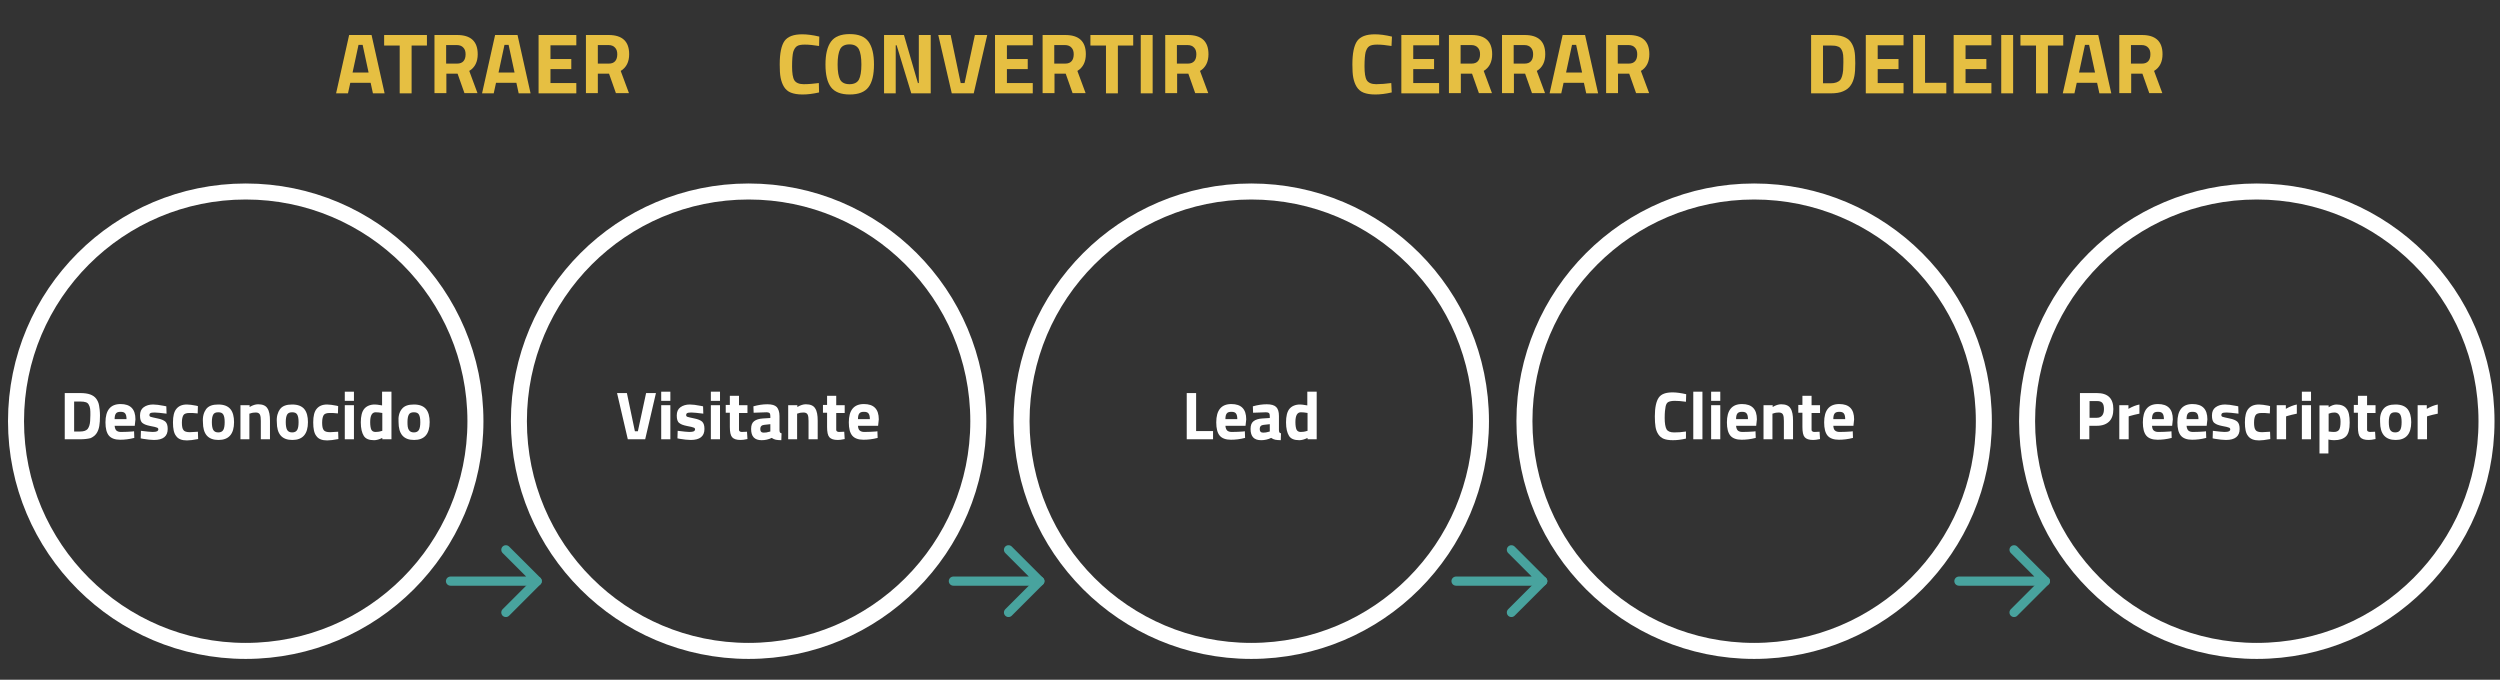 <?xml version="1.0" encoding="utf-8"?>
<!-- Generator: Adobe Illustrator 23.1.0, SVG Export Plug-In . SVG Version: 6.00 Build 0)  -->
<svg version="1.1" id="Capa_1" xmlns="http://www.w3.org/2000/svg" xmlns:xlink="http://www.w3.org/1999/xlink" x="0px" y="0px"
	 viewBox="0 0 1092.7 297.1" style="enable-background:new 0 0 1092.7 297.1;" xml:space="preserve">
<rect x="0" y="0" width="1092.7" height="297.1" fill="#333333" stroke="none"/>
<style type="text/css">
	.st0{fill:none;stroke:#FFFFFF;stroke-width:7;stroke-miterlimit:10;}
	.st1{fill:#FFFFFF;}
	.st2{fill:#E6BF42;}
	.st3{fill:none;stroke:#48A39E;stroke-width:4;stroke-linecap:round;stroke-linejoin:round;stroke-miterlimit:10;}
</style>
<circle class="st0" cx="107.4" cy="184.1" r="100.4"/>
<g>
	<path class="st1" d="M35.1,192h-6.8v-20.2h6.8c1.7,0,3.2,0.2,4.3,0.6s2,1,2.6,1.8c0.6,0.8,1.1,1.8,1.3,3c0.2,1.1,0.4,2.6,0.4,4.5
		s-0.1,3.3-0.3,4.5c-0.2,1.2-0.6,2.3-1.2,3.2c-0.6,0.9-1.5,1.6-2.6,2.1C38.4,191.8,36.9,192,35.1,192z M39.4,184
		c0-0.6,0.1-1.5,0.1-2.6c0-1.1,0-2-0.1-2.7c-0.1-0.7-0.3-1.3-0.6-1.8c-0.3-0.6-0.7-0.9-1.3-1.1c-0.6-0.2-1.4-0.3-2.4-0.3h-2.7v13.1
		h2.7c1.5,0,2.6-0.4,3.2-1.1C38.9,186.7,39.3,185.6,39.4,184z"/>
	<path class="st1" d="M50.9,188.2c0.5,0.4,1.1,0.6,2,0.6c1.8,0,3.5-0.1,4.9-0.2l0.8-0.1l0.1,2.9c-2.3,0.6-4.3,0.8-6.2,0.8
		c-2.2,0-3.9-0.6-4.9-1.8c-1-1.2-1.5-3.1-1.5-5.8c0-5.3,2.2-8,6.6-8c4.3,0,6.5,2.2,6.5,6.7l-0.3,2.8h-8.8
		C50.2,187.2,50.5,187.8,50.9,188.2z M55.3,183.2c0-1.2-0.2-2-0.6-2.5c-0.4-0.5-1-0.7-2-0.7s-1.6,0.2-2,0.7
		c-0.4,0.5-0.6,1.3-0.6,2.5H55.3z"/>
	<path class="st1" d="M72.8,180.8c-2.5-0.3-4.2-0.5-5.2-0.5c-1,0-1.6,0.1-1.9,0.3c-0.3,0.2-0.4,0.5-0.4,0.8c0,0.4,0.2,0.7,0.6,0.8
		s1.4,0.4,3,0.7c1.6,0.3,2.7,0.8,3.4,1.4c0.7,0.7,1,1.7,1,3.2c0,3.2-2,4.8-6,4.8c-1.3,0-2.9-0.2-4.8-0.5l-1-0.2l0.1-3.3
		c2.5,0.3,4.2,0.5,5.1,0.5s1.6-0.1,2-0.3c0.3-0.2,0.5-0.5,0.5-0.8c0-0.4-0.2-0.7-0.6-0.8c-0.4-0.2-1.3-0.4-2.9-0.7
		c-1.5-0.3-2.7-0.7-3.4-1.3c-0.8-0.6-1.1-1.7-1.1-3.3s0.5-2.8,1.6-3.6c1.1-0.8,2.5-1.2,4.1-1.2c1.2,0,2.8,0.2,4.8,0.6l1,0.2
		L72.8,180.8z"/>
	<path class="st1" d="M81.7,176.8c1,0,2.4,0.2,4,0.5l0.8,0.2l-0.1,3.2c-1.6-0.2-2.7-0.2-3.5-0.2c-1.4,0-2.3,0.3-2.7,0.9
		c-0.4,0.6-0.7,1.7-0.7,3.3c0,1.6,0.2,2.7,0.7,3.3c0.4,0.6,1.4,0.9,2.8,0.9l3.5-0.2l0.1,3.2c-2.1,0.4-3.7,0.6-4.9,0.6
		c-2.2,0-3.8-0.6-4.7-1.9c-1-1.2-1.4-3.2-1.4-6s0.5-4.7,1.5-5.9S79.5,176.8,81.7,176.8z"/>
	<path class="st1" d="M90.1,178.8c1.1-1.4,2.8-2,5.3-2c2.5,0,4.2,0.7,5.3,2s1.6,3.3,1.6,5.7c0,5.2-2.3,7.8-6.8,7.8
		c-4.6,0-6.8-2.6-6.8-7.8C88.5,182.1,89.1,180.2,90.1,178.8z M93.2,187.9c0.4,0.7,1.1,1.1,2.2,1.1c1.1,0,1.8-0.4,2.2-1.1
		c0.4-0.7,0.6-1.8,0.6-3.4s-0.2-2.6-0.6-3.3c-0.4-0.7-1.1-1-2.2-1c-1.1,0-1.8,0.3-2.2,1c-0.4,0.7-0.6,1.8-0.6,3.3
		S92.8,187.2,93.2,187.9z"/>
	<path class="st1" d="M109.1,192h-4v-14.9h4v0.8c1.3-0.8,2.6-1.2,3.7-1.2c2,0,3.4,0.6,4.1,1.8c0.8,1.2,1.1,3,1.1,5.4v8.1h-4v-8
		c0-1.3-0.1-2.2-0.4-2.8s-0.9-0.9-1.8-0.9c-0.8,0-1.6,0.1-2.4,0.4l-0.4,0.1V192z"/>
	<path class="st1" d="M122.4,178.8c1.1-1.4,2.8-2,5.3-2c2.5,0,4.2,0.7,5.3,2s1.6,3.3,1.6,5.7c0,5.2-2.3,7.8-6.8,7.8
		c-4.6,0-6.8-2.6-6.8-7.8C120.8,182.1,121.4,180.2,122.4,178.8z M125.5,187.9c0.4,0.7,1.1,1.1,2.2,1.1c1.1,0,1.8-0.4,2.2-1.1
		c0.4-0.7,0.6-1.8,0.6-3.4s-0.2-2.6-0.6-3.3c-0.4-0.7-1.1-1-2.2-1c-1.1,0-1.8,0.3-2.2,1c-0.4,0.7-0.6,1.8-0.6,3.3
		S125.1,187.2,125.5,187.9z"/>
	<path class="st1" d="M143,176.8c1,0,2.4,0.2,4,0.5l0.8,0.2l-0.1,3.2c-1.6-0.2-2.7-0.2-3.5-0.2c-1.4,0-2.3,0.3-2.7,0.9
		c-0.4,0.6-0.7,1.7-0.7,3.3c0,1.6,0.2,2.7,0.7,3.3c0.4,0.6,1.4,0.9,2.8,0.9l3.5-0.2l0.1,3.2c-2.1,0.4-3.7,0.6-4.9,0.6
		c-2.2,0-3.8-0.6-4.7-1.9c-1-1.2-1.4-3.2-1.4-6s0.5-4.7,1.5-5.9S140.8,176.8,143,176.8z"/>
	<path class="st1" d="M150.7,175.2v-4h4v4H150.7z M150.7,192v-14.9h4V192H150.7z"/>
	<path class="st1" d="M171.1,171.2V192h-4v-0.6c-1.4,0.7-2.6,1-3.6,1c-2.2,0-3.7-0.6-4.5-1.9s-1.3-3.2-1.3-5.9
		c0-2.7,0.5-4.7,1.5-5.9c1-1.2,2.6-1.9,4.6-1.9c0.6,0,1.5,0.1,2.6,0.3l0.6,0.1v-6H171.1z M166.7,188.4l0.4-0.1v-7.8
		c-1.1-0.2-2.1-0.3-2.9-0.3c-1.6,0-2.4,1.4-2.4,4.3c0,1.5,0.2,2.7,0.5,3.3s0.9,1,1.8,1C164.9,188.8,165.8,188.7,166.7,188.4z"/>
	<path class="st1" d="M175.6,178.8c1.1-1.4,2.8-2,5.3-2c2.5,0,4.2,0.7,5.3,2s1.6,3.3,1.6,5.7c0,5.2-2.3,7.8-6.8,7.8
		c-4.6,0-6.8-2.6-6.8-7.8C174,182.1,174.5,180.2,175.6,178.8z M178.7,187.9c0.4,0.7,1.1,1.1,2.2,1.1c1.1,0,1.8-0.4,2.2-1.1
		c0.4-0.7,0.6-1.8,0.6-3.4s-0.2-2.6-0.6-3.3c-0.4-0.7-1.1-1-2.2-1c-1.1,0-1.8,0.3-2.2,1c-0.4,0.7-0.6,1.8-0.6,3.3
		S178.2,187.2,178.7,187.9z"/>
</g>
<g>
	<path class="st2" d="M146.9,40.8l5.7-25.5h9.8l5.7,25.5H163l-1-4.6h-8.9l-1,4.6H146.9z M156.7,19.6l-2.6,12.1h7l-2.6-12.1H156.7z"
		/>
	<path class="st2" d="M167.9,19.9v-4.6h18.7v4.6h-6.7v20.9h-5.2V19.9H167.9z"/>
	<path class="st2" d="M195.1,32.2v8.5h-5.2V15.3h9.9c6,0,9,2.8,9,8.4c0,3.3-1.2,5.8-3.7,7.3l3.6,9.7H203l-3-8.5H195.1z M202.6,26.7
		c0.6-0.7,0.9-1.7,0.9-3c0-1.2-0.3-2.2-1-2.9c-0.6-0.7-1.6-1.1-2.8-1.1h-4.7v8.1h4.8C201.1,27.8,202,27.4,202.6,26.7z"/>
	<path class="st2" d="M210.7,40.8l5.7-25.5h9.8l5.7,25.5h-5.2l-1-4.6h-8.9l-1,4.6H210.7z M220.5,19.6l-2.6,12.1h7l-2.6-12.1H220.5z"
		/>
	<path class="st2" d="M235.4,40.8V15.3h16.5v4.5h-11.3v6h9.1v4.4h-9.1v6.1h11.3v4.5H235.4z"/>
	<path class="st2" d="M261.3,32.2v8.5h-5.2V15.3h9.9c6,0,9,2.8,9,8.4c0,3.3-1.2,5.8-3.7,7.3l3.6,9.7h-5.7l-3-8.5H261.3z M268.9,26.7
		c0.6-0.7,0.9-1.7,0.9-3c0-1.2-0.3-2.2-1-2.9c-0.6-0.7-1.6-1.1-2.8-1.1h-4.7v8.1h4.8C267.4,27.8,268.3,27.4,268.9,26.7z"/>
</g>
<g>
	<path class="st2" d="M358,40.4c-2.6,0.6-5,0.9-7.2,0.9s-3.8-0.3-5.1-0.8c-1.3-0.5-2.3-1.4-3-2.5c-0.7-1.1-1.2-2.5-1.5-4
		c-0.3-1.5-0.4-3.5-0.4-5.8c0-4.9,0.7-8.3,2.1-10.3c1.4-1.9,3.9-2.9,7.7-2.9c2.1,0,4.6,0.3,7.5,1l-0.1,4.1c-2.5-0.4-4.5-0.6-6.2-0.6
		c-1.6,0-2.8,0.2-3.5,0.7s-1.2,1.3-1.6,2.5c-0.3,1.2-0.5,3.3-0.5,6.3c0,2.9,0.3,5,1,6.1c0.7,1.1,2.1,1.7,4.1,1.7
		c2.1,0,4.3-0.2,6.6-0.5L358,40.4z"/>
	<path class="st2" d="M379.6,38.1c-1.6,2.1-4.3,3.2-8.2,3.2s-6.6-1.1-8.2-3.2c-1.6-2.1-2.4-5.4-2.4-9.9s0.8-7.8,2.4-10
		c1.6-2.2,4.3-3.3,8.2-3.3s6.6,1.1,8.2,3.3c1.6,2.2,2.4,5.5,2.4,10S381.2,36,379.6,38.1z M367.2,34.8c0.7,1.3,2.1,2,4.1,2
		s3.4-0.7,4.1-2c0.7-1.3,1.1-3.5,1.1-6.6c0-3.1-0.4-5.3-1.1-6.7c-0.8-1.4-2.1-2.1-4.1-2.1s-3.4,0.7-4.1,2.1s-1.1,3.6-1.1,6.7
		C366.1,31.3,366.5,33.5,367.2,34.8z"/>
	<path class="st2" d="M386.4,40.8V15.3h8.7l6.1,21h0.4v-21h5.2v25.5h-8.5l-6.4-21h-0.4v21H386.4z"/>
	<path class="st2" d="M426.1,15.3h5.4l-5.9,25.5h-9.6l-5.9-25.5h5.4l4.4,21h1.7L426.1,15.3z"/>
	<path class="st2" d="M434.9,40.8V15.3h16.5v4.5h-11.3v6h9.1v4.4h-9.1v6.1h11.3v4.5H434.9z"/>
	<path class="st2" d="M460.9,32.2v8.5h-5.2V15.3h9.9c6,0,9,2.8,9,8.4c0,3.3-1.2,5.8-3.7,7.3l3.6,9.7h-5.7l-3-8.5H460.9z M468.4,26.7
		c0.6-0.7,0.9-1.7,0.9-3c0-1.2-0.3-2.2-1-2.9c-0.6-0.7-1.6-1.1-2.8-1.1h-4.7v8.1h4.8C466.9,27.8,467.8,27.4,468.4,26.7z"/>
	<path class="st2" d="M476.6,19.9v-4.6h18.7v4.6h-6.7v20.9h-5.2V19.9H476.6z"/>
	<path class="st2" d="M498.6,40.8V15.3h5.2v25.5H498.6z"/>
	<path class="st2" d="M514.5,32.2v8.5h-5.2V15.3h9.9c6,0,9,2.8,9,8.4c0,3.3-1.2,5.8-3.7,7.3l3.6,9.7h-5.7l-3-8.5H514.5z M522,26.7
		c0.6-0.7,0.9-1.7,0.9-3c0-1.2-0.3-2.2-1-2.9c-0.6-0.7-1.6-1.1-2.8-1.1h-4.7v8.1h4.8C520.5,27.8,521.4,27.4,522,26.7z"/>
</g>
<g>
	<path class="st2" d="M608.3,40.4c-2.6,0.6-5,0.9-7.2,0.9s-3.8-0.3-5.1-0.8c-1.3-0.5-2.3-1.4-3-2.5c-0.7-1.1-1.2-2.5-1.5-4
		c-0.3-1.5-0.4-3.5-0.4-5.8c0-4.9,0.7-8.3,2.1-10.3c1.4-1.9,3.9-2.9,7.7-2.9c2.1,0,4.6,0.3,7.5,1l-0.2,4.1c-2.5-0.4-4.5-0.6-6.2-0.6
		c-1.6,0-2.8,0.2-3.5,0.7c-0.7,0.4-1.2,1.3-1.6,2.5c-0.3,1.2-0.5,3.3-0.5,6.3c0,2.9,0.3,5,1,6.1c0.7,1.1,2.1,1.7,4.1,1.7
		s4.3-0.2,6.6-0.5L608.3,40.4z"/>
	<path class="st2" d="M612.5,40.8V15.3H629v4.5h-11.3v6h9.1v4.4h-9.1v6.1H629v4.5H612.5z"/>
	<path class="st2" d="M638.5,32.2v8.5h-5.2V15.3h9.9c6,0,9,2.8,9,8.4c0,3.3-1.2,5.8-3.7,7.3l3.6,9.7h-5.7l-3-8.5H638.5z M646,26.7
		c0.6-0.7,0.9-1.7,0.9-3c0-1.2-0.3-2.2-1-2.9c-0.6-0.7-1.6-1.1-2.8-1.1h-4.7v8.1h4.8C644.5,27.8,645.4,27.4,646,26.7z"/>
	<path class="st2" d="M661.7,32.2v8.5h-5.2V15.3h9.9c6,0,9,2.8,9,8.4c0,3.3-1.2,5.8-3.7,7.3l3.6,9.7h-5.7l-3-8.5H661.7z M669.2,26.7
		c0.6-0.7,0.9-1.7,0.9-3c0-1.2-0.3-2.2-1-2.9c-0.6-0.7-1.6-1.1-2.8-1.1h-4.7v8.1h4.8C667.7,27.8,668.6,27.4,669.2,26.7z"/>
	<path class="st2" d="M677.3,40.8l5.7-25.5h9.8l5.7,25.5h-5.2l-1-4.6h-8.9l-1,4.6H677.3z M687.1,19.6l-2.6,12.1h7l-2.6-12.1H687.1z"
		/>
	<path class="st2" d="M707.2,32.2v8.5H702V15.3h9.9c6,0,9,2.8,9,8.4c0,3.3-1.2,5.8-3.7,7.3l3.6,9.7h-5.7l-3-8.5H707.2z M714.7,26.7
		c0.6-0.7,0.9-1.7,0.9-3c0-1.2-0.3-2.2-1-2.9c-0.6-0.7-1.6-1.1-2.8-1.1h-4.7v8.1h4.8C713.2,27.8,714.1,27.4,714.7,26.7z"/>
</g>
<g>
	<path class="st2" d="M800.2,40.8h-8.6V15.3h8.6c2.2,0,4,0.2,5.4,0.7c1.4,0.5,2.5,1.2,3.3,2.3c0.8,1.1,1.3,2.3,1.6,3.7
		c0.3,1.4,0.4,3.3,0.4,5.6c0,2.3-0.1,4.2-0.4,5.7c-0.3,1.5-0.8,2.9-1.6,4c-0.8,1.2-1.9,2-3.3,2.6C804.3,40.5,802.4,40.8,800.2,40.8z
		 M805.6,30.7c0-0.8,0.1-1.9,0.1-3.3c0-1.4,0-2.5-0.1-3.4c-0.1-0.8-0.3-1.6-0.7-2.3c-0.4-0.7-0.9-1.2-1.7-1.4
		c-0.7-0.3-1.7-0.4-3-0.4h-3.4v16.5h3.4c1.9,0,3.2-0.5,4.1-1.4C805,34.1,805.4,32.7,805.6,30.7z"/>
	<path class="st2" d="M815.5,40.8V15.3H832v4.5h-11.3v6h9.1v4.4h-9.1v6.1H832v4.5H815.5z"/>
	<path class="st2" d="M850.7,40.8h-14.5V15.3h5.2v20.9h9.3V40.8z"/>
	<path class="st2" d="M853.9,40.8V15.3h16.5v4.5h-11.3v6h9.1v4.4h-9.1v6.1h11.3v4.5H853.9z"/>
	<path class="st2" d="M874.7,40.8V15.3h5.2v25.5H874.7z"/>
	<path class="st2" d="M883.1,19.9v-4.6h18.7v4.6h-6.7v20.9h-5.2V19.9H883.1z"/>
	<path class="st2" d="M901.6,40.8l5.7-25.5h9.8l5.7,25.5h-5.2l-1-4.6h-8.9l-1,4.6H901.6z M911.3,19.6l-2.6,12.1h7l-2.6-12.1H911.3z"
		/>
	<path class="st2" d="M931.5,32.2v8.5h-5.2V15.3h9.9c6,0,9,2.8,9,8.4c0,3.3-1.2,5.8-3.7,7.3l3.6,9.7h-5.7l-3-8.5H931.5z M939,26.7
		c0.6-0.7,0.9-1.7,0.9-3c0-1.2-0.3-2.2-1-2.9c-0.6-0.7-1.6-1.1-2.8-1.1h-4.7v8.1h4.8C937.5,27.8,938.4,27.4,939,26.7z"/>
</g>
<polyline class="st3" points="196.9,254 234.8,254 221.1,240.3 "/>
<line class="st3" x1="234.8" y1="254" x2="221.1" y2="267.7"/>
<circle class="st0" cx="327.2" cy="184.1" r="100.4"/>
<g>
	<path class="st1" d="M282.4,171.8h4.3L282,192h-7.6l-4.7-20.2h4.3l3.5,16.7h1.3L282.4,171.8z"/>
	<path class="st1" d="M289,175.2v-4h4v4H289z M289,192v-14.9h4V192H289z"/>
	<path class="st1" d="M307.4,180.8c-2.5-0.3-4.2-0.5-5.2-0.5c-1,0-1.6,0.1-1.9,0.3c-0.3,0.2-0.4,0.5-0.4,0.8c0,0.4,0.2,0.7,0.6,0.8
		s1.4,0.4,3,0.7c1.6,0.3,2.7,0.8,3.4,1.4c0.7,0.7,1,1.7,1,3.2c0,3.2-2,4.8-6,4.8c-1.3,0-2.9-0.2-4.8-0.5l-1-0.2l0.1-3.3
		c2.5,0.3,4.2,0.5,5.1,0.5s1.6-0.1,2-0.3c0.3-0.2,0.5-0.5,0.5-0.8c0-0.4-0.2-0.7-0.6-0.8c-0.4-0.2-1.3-0.4-2.9-0.7
		c-1.5-0.3-2.7-0.7-3.4-1.3c-0.8-0.6-1.1-1.7-1.1-3.3s0.5-2.8,1.6-3.6c1.1-0.8,2.5-1.2,4.1-1.2c1.2,0,2.8,0.2,4.8,0.6l1,0.2
		L307.4,180.8z"/>
	<path class="st1" d="M310.7,175.2v-4h4v4H310.7z M310.7,192v-14.9h4V192H310.7z"/>
	<path class="st1" d="M326.7,180.5H323v6.1c0,0.6,0,1,0,1.3c0,0.2,0.1,0.5,0.3,0.6c0.2,0.2,0.5,0.3,0.9,0.3l2.3-0.1l0.2,3.2
		c-1.3,0.3-2.3,0.4-3,0.4c-1.8,0-3-0.4-3.7-1.2c-0.7-0.8-1-2.3-1-4.5v-6.2h-1.8v-3.4h1.8V173h4v4.1h3.7V180.5z"/>
	<path class="st1" d="M340.7,181.8v6.2c0,0.5,0.1,0.8,0.2,1s0.4,0.3,0.7,0.4l-0.1,3c-1,0-1.8-0.1-2.4-0.2c-0.6-0.1-1.2-0.4-1.8-0.8
		c-1.4,0.7-2.9,1-4.4,1c-3.1,0-4.6-1.6-4.6-4.9c0-1.6,0.4-2.7,1.3-3.4c0.9-0.7,2.2-1.1,3.9-1.2l3.2-0.2v-0.9c0-0.6-0.1-1-0.4-1.3
		c-0.3-0.2-0.7-0.3-1.3-0.3l-5.6,0.2l-0.1-2.8c2.1-0.6,4.1-0.9,6.1-0.9s3.3,0.4,4.1,1.2C340.2,178.7,340.7,180,340.7,181.8z
		 M334,185.7c-1.1,0.1-1.7,0.7-1.7,1.8s0.5,1.6,1.5,1.6c0.8,0,1.6-0.1,2.5-0.4l0.4-0.1v-3.2L334,185.7z"/>
	<path class="st1" d="M348.5,192h-4v-14.9h4v0.8c1.3-0.8,2.6-1.2,3.7-1.2c2,0,3.4,0.6,4.1,1.8c0.8,1.2,1.1,3,1.1,5.4v8.1h-4v-8
		c0-1.3-0.1-2.2-0.4-2.8s-0.9-0.9-1.8-0.9c-0.8,0-1.6,0.1-2.4,0.4l-0.4,0.1V192z"/>
	<path class="st1" d="M369.2,180.5h-3.7v6.1c0,0.6,0,1,0,1.3c0,0.2,0.1,0.5,0.3,0.6c0.2,0.2,0.5,0.3,0.9,0.3l2.3-0.1l0.2,3.2
		c-1.3,0.3-2.3,0.4-3,0.4c-1.8,0-3-0.4-3.7-1.2c-0.7-0.8-1-2.3-1-4.5v-6.2h-1.8v-3.4h1.8V173h4v4.1h3.7V180.5z"/>
	<path class="st1" d="M375.8,188.2c0.5,0.4,1.1,0.6,2,0.6c1.8,0,3.5-0.1,4.9-0.2l0.8-0.1l0.1,2.9c-2.3,0.6-4.3,0.8-6.2,0.8
		c-2.2,0-3.9-0.6-4.9-1.8c-1-1.2-1.5-3.1-1.5-5.8c0-5.3,2.2-8,6.6-8c4.3,0,6.5,2.2,6.5,6.7l-0.3,2.8h-8.8
		C375.1,187.2,375.3,187.8,375.8,188.2z M380.2,183.2c0-1.2-0.2-2-0.6-2.5c-0.4-0.5-1-0.7-2-0.7s-1.6,0.2-2,0.7
		c-0.4,0.5-0.6,1.3-0.6,2.5H380.2z"/>
</g>
<polyline class="st3" points="416.7,254 454.5,254 440.8,240.3 "/>
<line class="st3" x1="454.5" y1="254" x2="440.8" y2="267.7"/>
<circle class="st0" cx="546.9" cy="184.1" r="100.4"/>
<g>
	<path class="st1" d="M530.2,192h-11.5v-20.2h4.1v16.6h7.4V192z"/>
	<path class="st1" d="M536.4,188.2c0.5,0.4,1.1,0.6,2,0.6c1.8,0,3.5-0.1,4.9-0.2l0.8-0.1l0.1,2.9c-2.3,0.6-4.3,0.8-6.2,0.8
		c-2.2,0-3.9-0.6-4.9-1.8c-1-1.2-1.5-3.1-1.5-5.8c0-5.3,2.2-8,6.6-8c4.3,0,6.5,2.2,6.5,6.7l-0.3,2.8h-8.8
		C535.7,187.2,536,187.8,536.4,188.2z M540.8,183.2c0-1.2-0.2-2-0.6-2.5c-0.4-0.5-1-0.7-2-0.7s-1.6,0.2-2,0.7
		c-0.4,0.5-0.6,1.3-0.6,2.5H540.8z"/>
	<path class="st1" d="M559,181.8v6.2c0,0.5,0.1,0.8,0.2,1s0.4,0.3,0.7,0.4l-0.1,3c-1,0-1.8-0.1-2.4-0.2s-1.2-0.4-1.8-0.8
		c-1.4,0.7-2.9,1-4.4,1c-3.1,0-4.6-1.6-4.6-4.9c0-1.6,0.4-2.7,1.3-3.4c0.9-0.7,2.2-1.1,3.9-1.2l3.2-0.2v-0.9c0-0.6-0.1-1-0.4-1.3
		c-0.3-0.2-0.7-0.3-1.3-0.3l-5.6,0.2l-0.1-2.8c2.1-0.6,4.1-0.9,6.1-0.9c1.9,0,3.3,0.4,4.1,1.2S559,180,559,181.8z M552.3,185.7
		c-1.1,0.1-1.7,0.7-1.7,1.8s0.5,1.6,1.5,1.6c0.8,0,1.6-0.1,2.5-0.4l0.4-0.1v-3.2L552.3,185.7z"/>
	<path class="st1" d="M575.5,171.2V192h-4v-0.6c-1.4,0.7-2.6,1-3.6,1c-2.2,0-3.7-0.6-4.5-1.9s-1.3-3.2-1.3-5.9
		c0-2.7,0.5-4.7,1.5-5.9c1-1.2,2.6-1.9,4.6-1.9c0.6,0,1.5,0.1,2.6,0.3l0.6,0.1v-6H575.5z M571.1,188.4l0.4-0.1v-7.8
		c-1.1-0.2-2.1-0.3-2.9-0.3c-1.6,0-2.4,1.4-2.4,4.3c0,1.5,0.2,2.7,0.5,3.3s0.9,1,1.8,1C569.3,188.8,570.2,188.7,571.1,188.4z"/>
</g>
<polyline class="st3" points="636.4,254 674.3,254 660.6,240.3 "/>
<line class="st3" x1="674.3" y1="254" x2="660.6" y2="267.7"/>
<circle class="st0" cx="766.7" cy="184.1" r="100.4"/>
<g>
	<path class="st1" d="M736.9,191.7c-2.1,0.5-4,0.7-5.7,0.7c-1.7,0-3-0.2-4-0.6c-1-0.4-1.8-1.1-2.4-2c-0.6-0.9-1-2-1.2-3.2
		s-0.3-2.8-0.3-4.6c0-3.9,0.6-6.6,1.7-8.2s3.1-2.3,6.1-2.3c1.7,0,3.7,0.3,5.9,0.8l-0.1,3.3c-2-0.3-3.6-0.4-4.9-0.4s-2.2,0.2-2.8,0.5
		c-0.6,0.3-1,1-1.2,2s-0.4,2.6-0.4,5c0,2.3,0.3,4,0.8,4.9s1.6,1.4,3.3,1.4s3.4-0.1,5.2-0.4L736.9,191.7z"/>
	<path class="st1" d="M740.1,192v-20.8h4V192H740.1z"/>
	<path class="st1" d="M747.9,175.2v-4h4v4H747.9z M747.9,192v-14.9h4V192H747.9z"/>
	<path class="st1" d="M759.6,188.2c0.5,0.4,1.1,0.6,2,0.6c1.8,0,3.5-0.1,4.9-0.2l0.8-0.1l0.1,2.9c-2.3,0.6-4.3,0.8-6.2,0.8
		c-2.2,0-3.9-0.6-4.9-1.8c-1-1.2-1.5-3.1-1.5-5.8c0-5.3,2.2-8,6.6-8c4.3,0,6.5,2.2,6.5,6.7l-0.3,2.8h-8.8
		C758.9,187.2,759.2,187.8,759.6,188.2z M764,183.2c0-1.2-0.2-2-0.6-2.5c-0.4-0.5-1-0.7-2-0.7c-0.9,0-1.6,0.2-2,0.7
		s-0.6,1.3-0.6,2.5H764z"/>
	<path class="st1" d="M774.8,192h-4v-14.9h4v0.8c1.3-0.8,2.6-1.2,3.7-1.2c2,0,3.4,0.6,4.1,1.8c0.8,1.2,1.1,3,1.1,5.4v8.1h-4v-8
		c0-1.3-0.1-2.2-0.4-2.8s-0.9-0.9-1.8-0.9c-0.8,0-1.6,0.1-2.4,0.4l-0.4,0.1V192z"/>
	<path class="st1" d="M795.5,180.5h-3.7v6.1c0,0.6,0,1,0,1.3c0,0.2,0.1,0.5,0.3,0.6c0.2,0.2,0.5,0.3,0.9,0.3l2.3-0.1l0.2,3.2
		c-1.3,0.3-2.3,0.4-3,0.4c-1.8,0-3-0.4-3.7-1.2s-1-2.3-1-4.5v-6.2h-1.8v-3.4h1.8V173h4v4.1h3.7V180.5z"/>
	<path class="st1" d="M802.1,188.2c0.5,0.4,1.1,0.6,2,0.6c1.8,0,3.5-0.1,4.9-0.2l0.8-0.1l0.1,2.9c-2.3,0.6-4.3,0.8-6.2,0.8
		c-2.2,0-3.9-0.6-4.9-1.8c-1-1.2-1.5-3.1-1.5-5.8c0-5.3,2.2-8,6.6-8c4.3,0,6.5,2.2,6.5,6.7l-0.3,2.8h-8.8
		C801.4,187.2,801.6,187.8,802.1,188.2z M806.5,183.2c0-1.2-0.2-2-0.6-2.5c-0.4-0.5-1-0.7-2-0.7c-0.9,0-1.6,0.2-2,0.7
		s-0.6,1.3-0.6,2.5H806.5z"/>
</g>
<polyline class="st3" points="856.2,254 894,254 880.3,240.3 "/>
<line class="st3" x1="894" y1="254" x2="880.3" y2="267.7"/>
<circle class="st0" cx="986.4" cy="184.1" r="100.4"/>
<g>
	<path class="st1" d="M916.5,186.1h-3.3v5.9h-4.1v-20.2h7.4c4.8,0,7.2,2.3,7.2,7c0,2.4-0.6,4.2-1.8,5.4S918.9,186.1,916.5,186.1z
		 M913.2,182.6h3.3c2,0,3.1-1.3,3.1-3.8c0-1.2-0.2-2.1-0.7-2.7s-1.3-0.8-2.3-0.8h-3.3V182.6z"/>
	<path class="st1" d="M926.3,192v-14.9h4v1.6c1.7-1,3.3-1.6,4.8-1.9v4c-1.6,0.3-3,0.7-4.1,1l-0.6,0.2v10H926.3z"/>
	<path class="st1" d="M941.4,188.2c0.5,0.4,1.1,0.6,2,0.6c1.8,0,3.5-0.1,4.9-0.2l0.8-0.1l0.1,2.9c-2.3,0.6-4.3,0.8-6.2,0.8
		c-2.2,0-3.9-0.6-4.9-1.8c-1-1.2-1.5-3.1-1.5-5.8c0-5.3,2.2-8,6.6-8c4.3,0,6.5,2.2,6.5,6.7l-0.3,2.8h-8.8
		C940.7,187.2,940.9,187.8,941.4,188.2z M945.8,183.2c0-1.2-0.2-2-0.6-2.5c-0.4-0.5-1-0.7-2-0.7s-1.6,0.2-2,0.7
		c-0.4,0.5-0.6,1.3-0.6,2.5H945.8z"/>
	<path class="st1" d="M956.5,188.2c0.5,0.4,1.1,0.6,2,0.6c1.8,0,3.5-0.1,4.9-0.2l0.8-0.1l0.1,2.9c-2.3,0.6-4.3,0.8-6.2,0.8
		c-2.2,0-3.9-0.6-4.9-1.8c-1-1.2-1.5-3.1-1.5-5.8c0-5.3,2.2-8,6.6-8c4.3,0,6.5,2.2,6.5,6.7l-0.3,2.8h-8.8
		C955.8,187.2,956.1,187.8,956.5,188.2z M960.9,183.2c0-1.2-0.2-2-0.6-2.5c-0.4-0.5-1-0.7-2-0.7s-1.6,0.2-2,0.7
		c-0.4,0.5-0.6,1.3-0.6,2.5H960.9z"/>
	<path class="st1" d="M978.4,180.8c-2.5-0.3-4.2-0.5-5.2-0.5s-1.6,0.1-1.9,0.3s-0.4,0.5-0.4,0.8c0,0.4,0.2,0.7,0.6,0.8
		c0.4,0.1,1.4,0.4,3,0.7s2.7,0.8,3.4,1.4c0.7,0.7,1,1.7,1,3.2c0,3.2-2,4.8-6,4.8c-1.3,0-2.9-0.2-4.8-0.5l-1-0.2l0.1-3.3
		c2.5,0.3,4.2,0.5,5.1,0.5s1.6-0.1,2-0.3c0.3-0.2,0.5-0.5,0.5-0.8c0-0.4-0.2-0.7-0.6-0.8c-0.4-0.2-1.3-0.4-2.9-0.7
		c-1.5-0.3-2.7-0.7-3.4-1.3c-0.8-0.6-1.1-1.7-1.1-3.3s0.5-2.8,1.6-3.6c1.1-0.8,2.5-1.2,4.1-1.2c1.2,0,2.8,0.2,4.8,0.6l1,0.2
		L978.4,180.8z"/>
	<path class="st1" d="M987.4,176.8c1,0,2.4,0.2,4,0.5l0.8,0.2l-0.1,3.2c-1.6-0.2-2.7-0.2-3.5-0.2c-1.4,0-2.3,0.3-2.7,0.9
		c-0.4,0.6-0.7,1.7-0.7,3.3c0,1.6,0.2,2.7,0.7,3.3c0.4,0.6,1.4,0.9,2.8,0.9l3.5-0.2l0.1,3.2c-2.1,0.4-3.7,0.6-4.9,0.6
		c-2.2,0-3.8-0.6-4.8-1.9c-1-1.2-1.4-3.2-1.4-6s0.5-4.7,1.5-5.9S985.1,176.8,987.4,176.8z"/>
	<path class="st1" d="M995.1,192v-14.9h4v1.6c1.7-1,3.3-1.6,4.8-1.9v4c-1.6,0.3-3,0.7-4.1,1l-0.6,0.2v10H995.1z"/>
	<path class="st1" d="M1006.1,175.2v-4h4v4H1006.1z M1006.1,192v-14.9h4V192H1006.1z"/>
	<path class="st1" d="M1013.8,198.3v-21.1h4v0.8c1.3-0.8,2.4-1.2,3.4-1.2c2,0,3.5,0.6,4.4,1.8c1,1.2,1.4,3.2,1.4,6.1
		c0,2.9-0.5,4.9-1.6,6c-1.1,1.1-2.8,1.7-5.2,1.7c-0.7,0-1.4-0.1-2.1-0.2l-0.4-0.1v6.1H1013.8z M1020.4,180.3c-0.7,0-1.5,0.1-2.2,0.4
		l-0.4,0.1v7.8c0.9,0.1,1.6,0.2,2.2,0.2c1.2,0,1.9-0.3,2.4-1c0.4-0.7,0.6-1.8,0.6-3.5C1023,181.7,1022.1,180.3,1020.4,180.3z"/>
	<path class="st1" d="M1038.3,180.5h-3.7v6.1c0,0.6,0,1,0,1.3c0,0.2,0.1,0.5,0.3,0.6s0.5,0.3,0.9,0.3l2.3-0.1l0.2,3.2
		c-1.3,0.3-2.3,0.4-3,0.4c-1.8,0-3-0.4-3.7-1.2c-0.7-0.8-1-2.3-1-4.5v-6.2h-1.8v-3.4h1.8V173h4v4.1h3.7V180.5z"/>
	<path class="st1" d="M1041.7,178.8c1.1-1.4,2.8-2,5.3-2c2.5,0,4.2,0.7,5.3,2c1.1,1.4,1.6,3.3,1.6,5.7c0,5.2-2.3,7.8-6.8,7.8
		s-6.8-2.6-6.8-7.8C1040.1,182.1,1040.6,180.2,1041.7,178.8z M1044.7,187.9c0.4,0.7,1.1,1.1,2.2,1.1c1.1,0,1.8-0.4,2.2-1.1
		c0.4-0.7,0.6-1.8,0.6-3.4s-0.2-2.6-0.6-3.3c-0.4-0.7-1.1-1-2.2-1c-1.1,0-1.8,0.3-2.2,1c-0.4,0.7-0.6,1.8-0.6,3.3
		S1044.3,187.2,1044.7,187.9z"/>
	<path class="st1" d="M1056.7,192v-14.9h4v1.6c1.7-1,3.3-1.6,4.8-1.9v4c-1.6,0.3-3,0.7-4.1,1l-0.6,0.2v10H1056.7z"/>
</g>
</svg>
